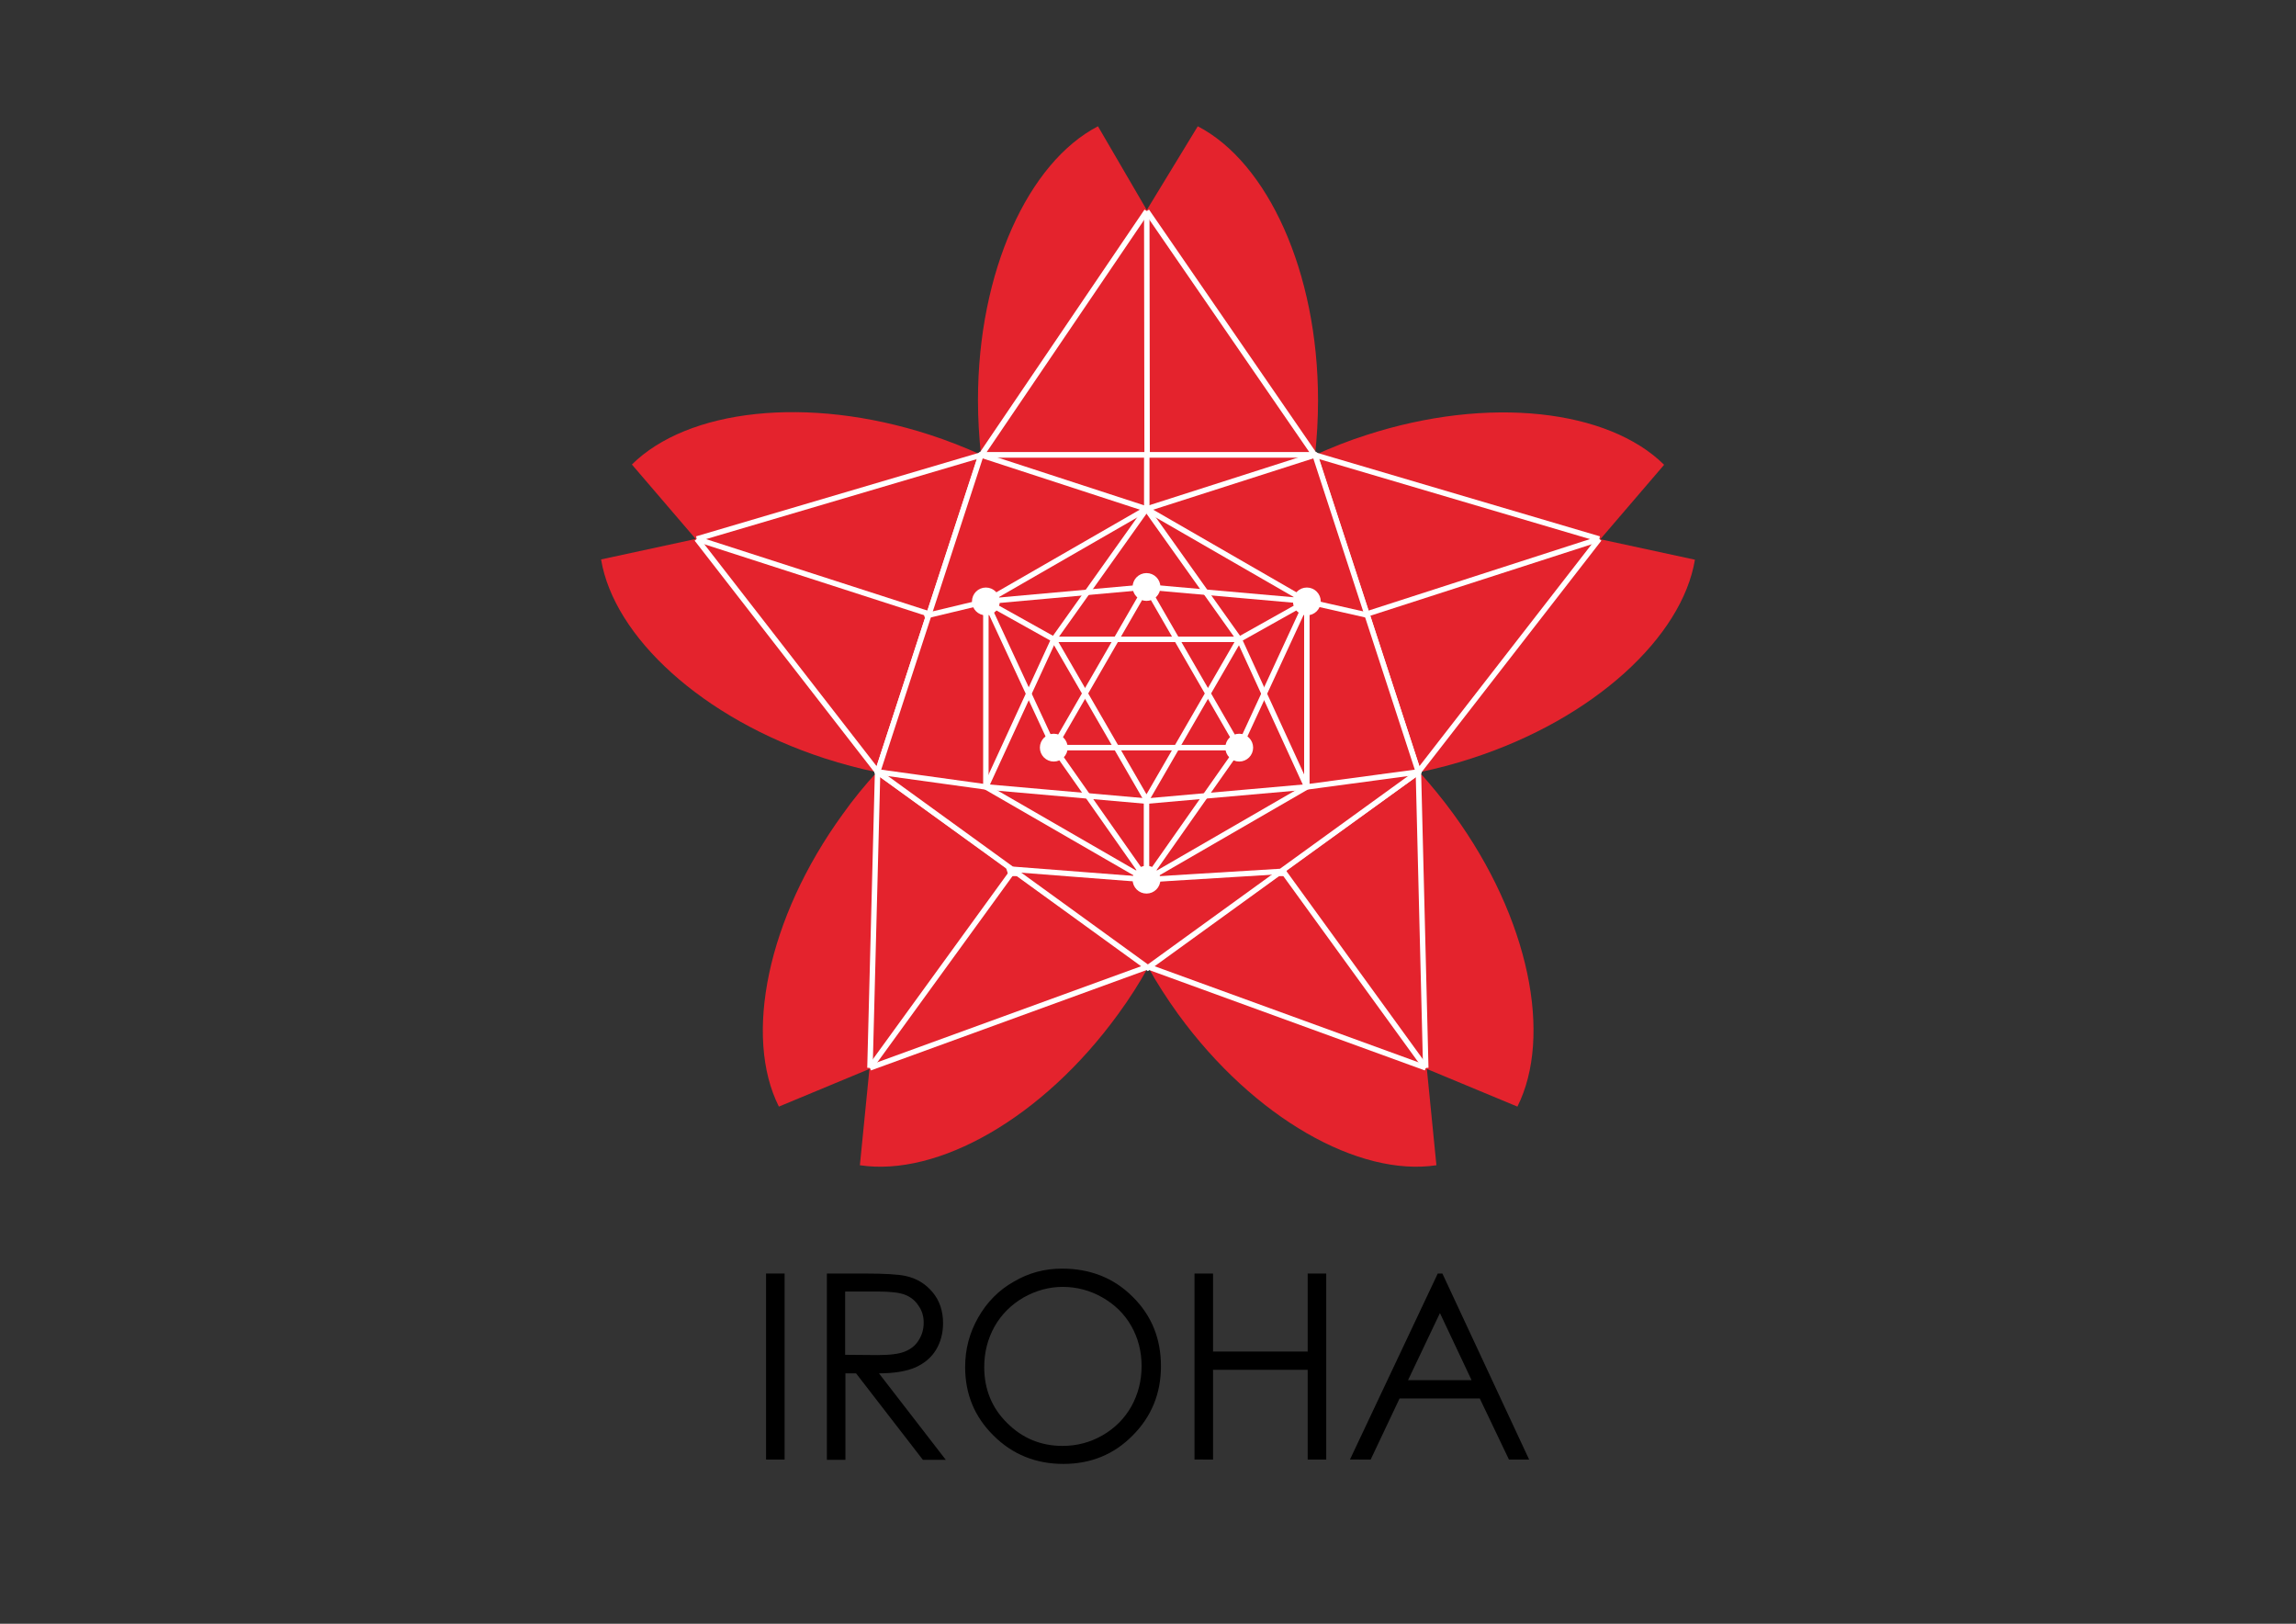 <?xml version="1.0" encoding="UTF-8" standalone="no"?>
<!-- Generator: Adobe Illustrator 20.1.0, SVG Export Plug-In . SVG Version: 6.00 Build 0)  -->

<svg
   xmlns:dc="http://purl.org/dc/elements/1.1/"
   xmlns:cc="http://creativecommons.org/ns#"
   xmlns:rdf="http://www.w3.org/1999/02/22-rdf-syntax-ns#"
   xmlns:svg="http://www.w3.org/2000/svg"
   xmlns="http://www.w3.org/2000/svg"
   xmlns:sodipodi="http://sodipodi.sourceforge.net/DTD/sodipodi-0.dtd"
   xmlns:inkscape="http://www.inkscape.org/namespaces/inkscape"
   version="1.1"
   id="Layer_1"
   x="0px"
   y="0px"
   viewBox="0 0 841.9 595.3"
   style="enable-background:new 0 0 841.9 595.3;"
   xml:space="preserve"
   sodipodi:docname="iroha.svg"
   inkscape:version="0.92.2 2405546, 2018-03-11"><rect x="0" y="0" width="841.9" height="595.3" fill="#333333" stroke="none"/><defs
   id="defs223" /><sodipodi:namedview
   pagecolor="#ffffff"
   bordercolor="#666666"
   borderopacity="1"
   objecttolerance="10"
   gridtolerance="10"
   guidetolerance="10"
   inkscape:pageopacity="0"
   inkscape:pageshadow="2"
   inkscape:window-width="1918"
   inkscape:window-height="1058"
   id="namedview221"
   showgrid="false"
   inkscape:zoom="0.5606491"
   inkscape:cx="306.26405"
   inkscape:cy="222.62544"
   inkscape:window-x="1280"
   inkscape:window-y="20"
   inkscape:window-maximized="0"
   inkscape:current-layer="Layer_1" />
<style
   type="text/css"
   id="style2">
    .st0{fill:#E4232D;}
    .st1{fill:#E4232D;stroke:#FFFFFF;stroke-width:2;stroke-miterlimit:10;}
    .st2{fill:none;stroke:#FFFFFF;stroke-width:2;stroke-miterlimit:10;}
    .st3{fill:none;stroke:#FFFFFF;stroke-width:2.009;stroke-miterlimit:10;}
    .st4{fill:#FFFFFF;stroke:#FFFFFF;stroke-width:2;stroke-miterlimit:10;}
</style>

<g
   id="g80">
    
    <g
   id="g78">
	
	
	
	
	
	
	
	
	
	
	
	
	
	
	
	
	
	
	
	
	
	
	
	
	
	
	
	
	
	
    </g>
</g>













<g
   id="g302"><g
     id="g14">
    <path
   id="path4"
   d="M280.9,466.9h6.8v68.2h-6.8V466.9z" />
    <path
   id="path6"
   d="M303.1,466.9h13.6c7.6,0,12.7,0.3,15.4,0.9c4.1,0.9,7.3,2.9,9.9,6c2.5,3,3.8,6.8,3.8,11.3c0,3.7-0.9,7-2.6,9.8  c-1.7,2.8-4.2,4.9-7.5,6.4c-3.2,1.4-7.7,2.2-13.4,2.2l24.5,31.7h-8.4l-24.5-31.7h-3.9v31.7h-6.8V466.9z M309.9,473.5v23.2l11.8,0.1  c4.6,0,7.9-0.4,10.1-1.3c2.2-0.9,3.9-2.2,5.1-4.2c1.2-1.9,1.8-4,1.8-6.4c0-2.3-0.6-4.4-1.9-6.2c-1.2-1.9-2.9-3.2-4.9-4  c-2-0.8-5.4-1.2-10-1.2H309.9z" />
    <path
   id="path8"
   d="M389.4,465.1c10.3,0,19,3.4,25.9,10.3c7,6.9,10.4,15.4,10.4,25.5c0,10-3.5,18.5-10.4,25.4c-6.9,7-15.4,10.4-25.4,10.4  c-10.1,0-18.7-3.5-25.6-10.4c-7-6.9-10.4-15.3-10.4-25.1c0-6.6,1.6-12.6,4.8-18.2c3.2-5.6,7.5-10,13-13.1  C377.1,466.7,383,465.1,389.4,465.1z M389.7,471.8c-5,0-9.8,1.3-14.4,3.9c-4.5,2.6-8.1,6.2-10.6,10.6c-2.5,4.5-3.8,9.4-3.8,14.9  c0,8.1,2.8,15,8.4,20.5c5.6,5.6,12.4,8.4,20.3,8.4c5.3,0,10.2-1.3,14.7-3.9c4.5-2.6,8-6.1,10.5-10.5c2.5-4.5,3.8-9.4,3.8-14.9  c0-5.4-1.3-10.3-3.8-14.7c-2.5-4.4-6.1-7.9-10.7-10.5C399.7,473.1,394.8,471.8,389.7,471.8z" />
    <path
   id="path10"
   d="M438,466.9h6.8v28.6h34.7v-28.6h6.8v68.2h-6.8v-32.9h-34.7v32.9H438V466.9z" />
    <path
   id="path12"
   d="M528.9,466.9l31.8,68.2h-7.4l-10.7-22.4h-29.4l-10.6,22.4H495l32.2-68.2H528.9z M528,481.4L516.3,506h23.3L528,481.4z" />
</g><path
     id="path82"
     d="M621.5,205.2l-34.7-7.5l23.4-27.3c-20.4-20.2-64.2-25.5-109.2-10.9c-6.6,2.1-12.8,4.6-18.8,7.3     c0.7-6.5,1.1-13.1,1.1-20c0-47.3-18.6-87.3-44.1-100.5l-18.7,30.7l-17.9-30.7c-25.5,13.2-44,53.2-44,100.4c0,6.8,0.4,13.5,1.1,20     c-6-2.7-12.3-5.2-18.8-7.3c-45-14.6-88.8-9.3-109.2,10.9l23.4,27.3l-34.7,7.5c4.7,28.3,37,58.3,81.9,72.9c6.5,2.1,12.9,3.8,19.2,5.1     c-4.4,4.8-8.6,9.9-12.5,15.4c-27.8,38.3-36.3,81.6-23.4,107.2l33.2-13.8l-3.5,35.3c28.4,4.3,66.9-17.1,94.7-55.4     c4.1-5.6,7.8-11.4,11-17.2c3.2,5.8,6.9,11.5,11,17.2c27.8,38.2,66.3,59.7,94.7,55.4l-3.5-35.3l33.2,13.8     c12.9-25.7,4.5-68.9-23.4-107.2c-4-5.5-8.2-10.6-12.5-15.4c6.3-1.3,12.8-3,19.2-5.1C584.5,263.5,616.8,233.5,621.5,205.2z"
     class="st0" /><g
     id="g144">
    <line
   id="line84"
   y2="166.8"
   x2="482.1"
   y1="283"
   x1="321.8"
   class="st1" />
    <line
   id="line86"
   y2="283"
   x2="520.1"
   y1="283"
   x1="321.8"
   class="st1" />
    <line
   id="line88"
   y2="166.8"
   x2="359.8"
   y1="354.4"
   x1="420.9"
   class="st1" />
    <line
   id="line90"
   y2="166.8"
   x2="359.8"
   y1="283"
   x1="520.1"
   class="st1" />
    <line
   id="line92"
   y2="354.4"
   x2="420.9"
   y1="166.8"
   x1="482.1"
   class="st1" />
    <line
   id="line94"
   y2="283"
   x2="321.8"
   y1="197.6"
   x1="586.4"
   class="st1" />
    <line
   id="line96"
   y2="283"
   x2="520.1"
   y1="197.6"
   x1="255.5"
   class="st1" />
    <line
   id="line98"
   y2="166.8"
   x2="359.8"
   y1="391.5"
   x1="522.8"
   class="st1" />
    <line
   id="line100"
   y2="166.8"
   x2="482.1"
   y1="391.5"
   x1="319"
   class="st1" />
    <line
   id="line102"
   y2="197.6"
   x2="586.4"
   y1="166.8"
   x1="482.1"
   class="st1" />
    <line
   id="line104"
   y2="283"
   x2="520.1"
   y1="197.6"
   x1="586.4"
   class="st1" />
    <line
   id="line106"
   y2="391.5"
   x2="522.8"
   y1="283"
   x1="520.1"
   class="st1" />
    <line
   id="line108"
   y2="354.4"
   x2="420.9"
   y1="391.5"
   x1="522.8"
   class="st1" />
    <line
   id="line110"
   y2="391.5"
   x2="319"
   y1="354.4"
   x1="420.9"
   class="st1" />
    <line
   id="line112"
   y2="283"
   x2="321.8"
   y1="391.5"
   x1="319"
   class="st1" />
    <line
   id="line114"
   y2="197.6"
   x2="255.5"
   y1="283"
   x1="321.8"
   class="st1" />
    <line
   id="line116"
   y2="166.8"
   x2="359.8"
   y1="197.6"
   x1="255.5"
   class="st1" />
    <line
   id="line118"
   y2="283"
   x2="321.8"
   y1="166.8"
   x1="359.8"
   class="st1" />
    <line
   id="line120"
   y2="354.4"
   x2="420.9"
   y1="283"
   x1="321.8"
   class="st1" />
    <line
   id="line122"
   y2="283"
   x2="520.1"
   y1="354.4"
   x1="420.9"
   class="st1" />
    <line
   id="line124"
   y2="166.8"
   x2="482.1"
   y1="283"
   x1="520.1"
   class="st1" />
    <line
   id="line126"
   y2="319.5"
   x2="469.4"
   y1="225.5"
   x1="501.3"
   class="st1" />
    <line
   id="line128"
   y2="318.7"
   x2="371.3"
   y1="319.5"
   x1="469.4"
   class="st1" />
    <line
   id="line130"
   y2="225.5"
   x2="340.6"
   y1="318.7"
   x1="371.3"
   class="st1" />
    <line
   id="line132"
   y2="166.8"
   x2="420.5"
   y1="225.5"
   x1="340.6"
   class="st1" />
    <line
   id="line134"
   y2="225.5"
   x2="501.3"
   y1="166.8"
   x1="420.5"
   class="st1" />
    <line
   id="line136"
   y2="354.4"
   x2="420.9"
   y1="77.4"
   x1="420.5"
   class="st1" />
    <line
   id="line138"
   y2="166.8"
   x2="359.8"
   y1="166.8"
   x1="482.1"
   class="st1" />
    <line
   id="line140"
   y2="77.4"
   x2="420.5"
   y1="166.9"
   x1="359.8"
   class="st2" />
    <line
   id="line142"
   y2="77.4"
   x2="420.5"
   y1="166.9"
   x1="482.1"
   class="st2" />
</g><polygon
     id="polygon146"
     points="501.2,225.3 420.5,166.7 339.8,225.3 370.6,320.2 470.4,320.2 "
     class="st1" /><polygon
     id="polygon148"
     points="520.1,283 420.9,354.8 321.8,283 359.7,166.8 482.2,166.8 "
     class="st1" /><g
     id="g200">
    <line
   id="line150"
   y2="288.5"
   x2="479.2"
   y1="293.7"
   x1="420.4"
   class="st3" />
    <line
   id="line152"
   y2="293.7"
   x2="420.4"
   y1="288.5"
   x1="361.5"
   class="st3" />
    <g
   id="g198">
	<polygon
   id="polygon154"
   points="479.2,288.5 420.4,322.5 361.5,288.5 361.5,220.5 420.4,186.6 479.2,220.5   "
   class="st2" />
	<line
   id="line156"
   y2="215.2"
   x2="420.4"
   y1="220.4"
   x1="479.2"
   class="st2" />
	<line
   id="line158"
   y2="215.2"
   x2="420.4"
   y1="220.5"
   x1="361.5"
   class="st2" />
	<line
   id="line160"
   y2="274.1"
   x2="454.4"
   y1="220.5"
   x1="479.2"
   class="st2" />
	<line
   id="line162"
   y2="274.1"
   x2="454.4"
   y1="322.5"
   x1="420.4"
   class="st2" />
	<line
   id="line164"
   y2="274.1"
   x2="386.4"
   y1="220.5"
   x1="361.5"
   class="st2" />
	<line
   id="line166"
   y2="274.1"
   x2="386.4"
   y1="322.5"
   x1="420.4"
   class="st2" />
	<polygon
   id="polygon168"
   points="454.4,274.1 420.4,215.2 386.4,274.1   "
   class="st2" />
	<polygon
   id="polygon170"
   points="386.4,234.4 420.4,293.2 454.4,234.4   "
   class="st2" />
	<line
   id="line172"
   y2="234.4"
   x2="386.4"
   y1="220.5"
   x1="361.5"
   class="st2" />
	<line
   id="line174"
   y2="220.5"
   x2="479.2"
   y1="234.4"
   x1="454.4"
   class="st2" />
	<line
   id="line176"
   y2="322.5"
   x2="420.4"
   y1="293.2"
   x1="420.4"
   class="st2" />
	<circle
   id="circle178"
   r="4.1"
   cy="322.5"
   cx="420.4"
   class="st4" />
	<circle
   id="circle180"
   r="4.1"
   cy="220.5"
   cx="361.5"
   class="st4" />
	<circle
   id="circle182"
   r="4.1"
   cy="274.1"
   cx="386.4"
   class="st4" />
	<circle
   id="circle184"
   r="4.1"
   cy="274.1"
   cx="454.4"
   class="st4" />
	<circle
   id="circle186"
   r="4.1"
   cy="215.2"
   cx="420.4"
   class="st4" />
	<circle
   id="circle188"
   r="4.1"
   cy="220.5"
   cx="479.2"
   class="st4" />
	<line
   id="line190"
   y2="234.4"
   x2="454.4"
   y1="288.5"
   x1="479.2"
   class="st2" />
	<line
   id="line192"
   y2="234.4"
   x2="454.4"
   y1="186.6"
   x1="420.4"
   class="st2" />
	<line
   id="line194"
   y2="234.4"
   x2="386.4"
   y1="288.5"
   x1="361.5"
   class="st2" />
	<line
   id="line196"
   y2="234.4"
   x2="386.4"
   y1="186.6"
   x1="420.4"
   class="st2" />
    </g>
</g><line
     id="line202"
     y2="186.6"
     x2="420.5"
     y1="166.8"
     x1="420.5"
     class="st2" /><line
     id="line204"
     y2="318.7"
     x2="371.3"
     y1="322.5"
     x1="420.4"
     class="st2" /><line
     id="line206"
     y2="322.5"
     x2="420.4"
     y1="319.5"
     x1="469.4"
     class="st2" /><line
     id="line208"
     y2="220.5"
     x2="361.5"
     y1="225.5"
     x1="340.6"
     class="st2" /><line
     id="line210"
     y2="220.5"
     x2="479.2"
     y1="225.5"
     x1="501.3"
     class="st2" /><line
     id="line212"
     y2="283"
     x2="321.8"
     y1="288.5"
     x1="361.5"
     class="st2" /><line
     id="line214"
     y2="283"
     x2="520.1"
     y1="288.5"
     x1="479.2"
     class="st2" /><line
     id="line216"
     y2="186.6"
     x2="420.4"
     y1="166.8"
     x1="359.7"
     class="st2" /><line
     id="line218"
     y2="186.6"
     x2="420.4"
     y1="166.8"
     x1="482.2"
     class="st2" /></g>
</svg>